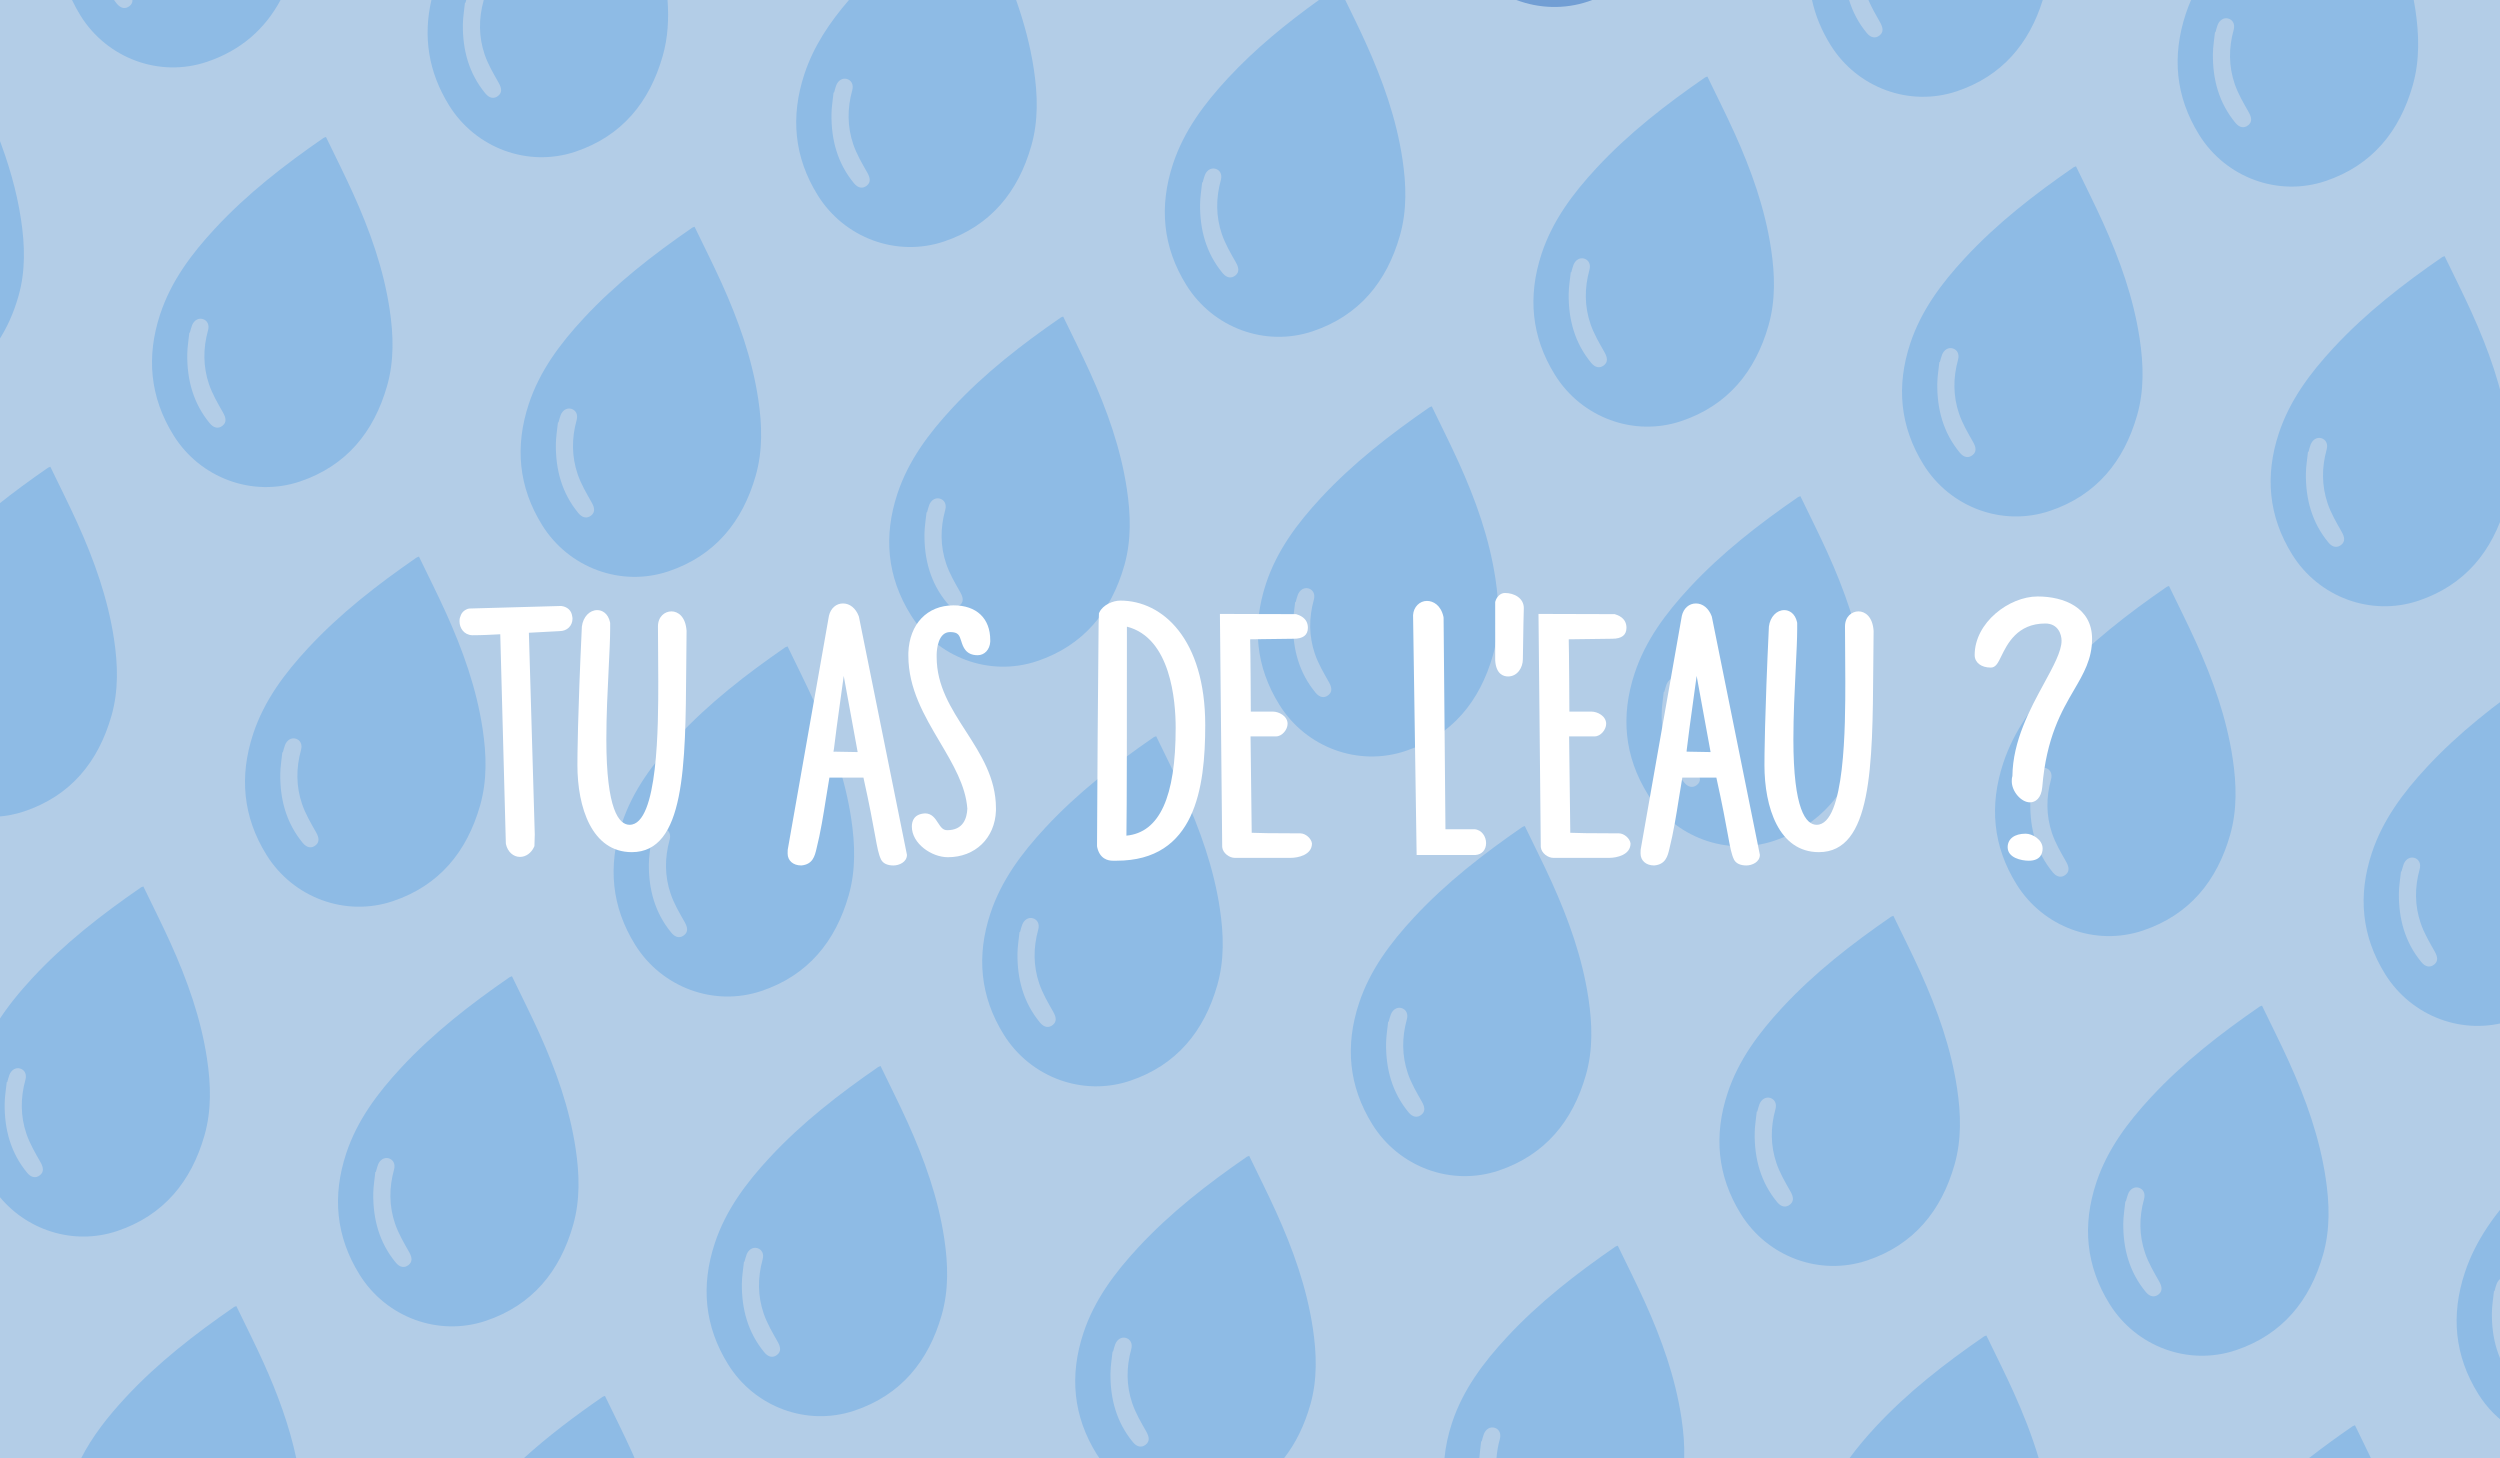 <?xml version="1.0" encoding="utf-8"?>
<!-- Generator: Adobe Illustrator 17.0.0, SVG Export Plug-In . SVG Version: 6.00 Build 0)  -->
<!DOCTYPE svg PUBLIC "-//W3C//DTD SVG 1.1//EN" "http://www.w3.org/Graphics/SVG/1.1/DTD/svg11.dtd">
<svg version="1.1" id="Calque_1" xmlns="http://www.w3.org/2000/svg" xmlns:xlink="http://www.w3.org/1999/xlink" x="0px" y="0px"
	 width="3401.57px" height="1984.25px" viewBox="0 0 3401.57 1984.25" enable-background="new 0 0 3401.57 1984.25"
	 xml:space="preserve">
<g>
	<rect x="-5.669" y="0" fill="#B3CDE7" width="3480.818" height="1984.414"/>
	<g>
		<path fill="#719ED4" d="M2161.088,1.954c1.806-0.607,3.517-1.306,5.281-1.954h-103.074
			C2093.952,11.569,2128.324,12.974,2161.088,1.954z"/>
	</g>
	<g>
		<path fill="#8EBBE5" d="M2662.622,124.148c61.169-20.574,98.236-64.455,116.81-124.148h-237.218
			c4.455,10.449,10.231,20.469,15.864,30.37c4.234,7.442,4.899,13.35-0.619,17.799c-5.521,4.452-11.891,3.495-17.418-3.195
			C2528.59,31.116,2520.788,16.03,2515.905,0h-50.441c4.519,20.875,12.849,41.324,25.267,61.29
			C2526.856,119.372,2597.908,145.915,2662.622,124.148z"/>
	</g>
	<g>
		<path fill="#8EBBE5" d="M2992.265,183.484c36.125,58.082,107.177,84.625,171.891,62.859
			c63.21-21.26,100.744-67.354,118.664-130.124c9.768-34.216,8.714-69.293,3.454-104.223c-0.606-4.027-1.381-8.002-2.094-11.995
			h-302.965c-2.604,6.084-5.034,12.276-7.144,18.67C2955.058,76.301,2959.94,131.512,2992.265,183.484z M3013.774,43.768
			c0.223,0.016,0.445,0.033,0.668,0.049c0.981-3.337,1.732-6.763,2.989-9.992c2.638-6.779,8.627-10.234,14.395-8.61
			c6.302,1.775,9.47,7.796,7.343,15.459c-6.841,24.646-6.776,49.395,1.385,73.408c4.57,13.447,11.98,26.042,19.057,38.482
			c4.234,7.442,4.899,13.35-0.619,17.8c-5.521,4.452-11.891,3.495-17.418-3.195c-22.528-27.267-31.063-59.248-30.649-93.946
			C3011.042,63.395,3012.78,53.585,3013.774,43.768z"/>
	</g>
	<g>
		<path fill="#8EBBE5" d="M281.487,84.167C328.042,68.508,360.628,39.342,381.749,0h-201.5c0.12,3.131-1.043,5.864-3.926,8.188
			c-5.521,4.452-11.891,3.495-17.418-3.195c-1.346-1.63-2.483-3.33-3.731-4.993H98.003c3.381,7.159,7.214,14.266,11.594,21.309
			C145.721,79.391,216.774,105.934,281.487,84.167z"/>
	</g>
	<g>
		<path fill="#8EBBE5" d="M611.131,143.503c36.125,58.082,107.177,84.624,171.891,62.858
			c63.21-21.26,100.744-67.354,118.664-130.124c7.16-25.082,8.472-50.627,6.608-76.237H658.172
			c-0.056,0.234-0.072,0.455-0.137,0.692c-6.841,24.646-6.776,49.395,1.385,73.408c4.57,13.447,11.98,26.042,19.057,38.482
			c4.234,7.443,4.899,13.35-0.619,17.8c-5.521,4.452-11.891,3.495-17.418-3.195c-22.528-27.267-31.063-59.248-30.649-93.946
			c0.118-9.828,1.855-19.637,2.849-29.455c0.223,0.016,0.446,0.033,0.668,0.049c0.373-1.271,0.712-2.555,1.059-3.835h-47.386
			C575.56,49.953,582.811,97.971,611.131,143.503z"/>
	</g>
	<g>
		<path fill="#8EBBE5" d="M1112.665,265.697c36.125,58.082,107.177,84.625,171.891,62.859
			c63.21-21.261,100.744-67.355,118.664-130.124c9.768-34.216,8.714-69.293,3.454-104.223
			c-4.877-32.386-13.368-63.659-24.118-94.209h-227.454c-25.885,29.988-47.964,62.489-60.631,100.883
			C1075.458,158.514,1080.34,213.725,1112.665,265.697z M1134.174,125.981c0.223,0.016,0.446,0.033,0.668,0.049
			c0.981-3.337,1.732-6.763,2.989-9.992c2.638-6.779,8.627-10.234,14.394-8.61c6.303,1.775,9.47,7.796,7.343,15.459
			c-6.841,24.646-6.776,49.395,1.385,73.408c4.57,13.447,11.98,26.042,19.057,38.482c4.234,7.442,4.899,13.35-0.619,17.8
			c-5.521,4.452-11.891,3.494-17.418-3.195c-22.528-27.267-31.063-59.248-30.649-93.946
			C1131.442,145.607,1133.18,135.799,1134.174,125.981z"/>
	</g>
	<g>
		<path fill="#8EBBE5" d="M1670.592,106.549c-31.833,34.338-59.69,71.376-74.587,116.529
			c-19.014,57.631-14.131,112.842,18.194,164.814c36.125,58.082,107.177,84.625,171.891,62.858
			c63.21-21.26,100.744-67.354,118.664-130.124c9.768-34.215,8.714-69.293,3.454-104.223
			c-8.317-55.227-26.942-107.276-49.839-157.877c-8.905-19.68-18.46-39.079-27.976-58.527h-35.828
			C1750.202,31.884,1707.925,66.278,1670.592,106.549z M1680.926,374.771c-5.521,4.452-11.891,3.495-17.418-3.195
			c-22.528-27.267-31.063-59.248-30.649-93.946c0.118-9.828,1.855-19.637,2.849-29.455c0.223,0.016,0.445,0.033,0.668,0.049
			c0.981-3.337,1.732-6.763,2.989-9.992c2.638-6.779,8.627-10.234,14.394-8.61c6.303,1.775,9.47,7.796,7.343,15.459
			c-6.841,24.646-6.776,49.395,1.385,73.408c4.57,13.447,11.98,26.042,19.057,38.482
			C1685.779,364.414,1686.444,370.321,1680.926,374.771z"/>
	</g>
	<g>
		<path fill="#8EBBE5" d="M2359.904,180.721c-11.663-25.773-24.466-51.03-36.792-76.601c-1.966,0.795-2.751,0.961-3.36,1.381
			c-52.966,36.579-103.702,75.862-147.625,123.242c-31.833,34.338-59.69,71.376-74.587,116.528
			c-19.014,57.631-14.132,112.842,18.194,164.814c36.125,58.082,107.177,84.625,171.891,62.859
			c63.21-21.26,100.744-67.354,118.664-130.124c9.768-34.216,8.714-69.293,3.454-104.223
			C2401.426,283.371,2382.801,231.322,2359.904,180.721z M2182.46,496.965c-5.521,4.452-11.891,3.495-17.418-3.195
			c-22.528-27.267-31.063-59.248-30.649-93.946c0.117-9.829,1.855-19.637,2.849-29.455c0.223,0.016,0.445,0.033,0.668,0.049
			c0.981-3.337,1.732-6.763,2.989-9.992c2.638-6.779,8.627-10.234,14.395-8.61c6.302,1.775,9.47,7.796,7.343,15.459
			c-6.841,24.646-6.776,49.395,1.385,73.408c4.57,13.447,11.98,26.042,19.057,38.482
			C2187.313,486.608,2187.978,492.515,2182.46,496.965z"/>
	</g>
	<g>
		<path fill="#8EBBE5" d="M2861.438,302.915c-11.663-25.773-24.466-51.031-36.792-76.601c-1.966,0.796-2.751,0.961-3.36,1.381
			c-52.966,36.579-103.702,75.863-147.625,123.242c-31.833,34.337-59.69,71.376-74.587,116.528
			c-19.014,57.631-14.132,112.842,18.193,164.814c36.125,58.082,107.178,84.625,171.891,62.858
			c63.21-21.26,100.745-67.354,118.665-130.124c9.768-34.216,8.714-69.294,3.454-104.223
			C2902.96,405.565,2884.335,353.516,2861.438,302.915z M2683.994,619.159c-5.521,4.452-11.891,3.495-17.418-3.195
			c-22.528-27.267-31.063-59.248-30.649-93.946c0.117-9.829,1.855-19.637,2.849-29.456c0.223,0.016,0.445,0.033,0.668,0.049
			c0.981-3.337,1.732-6.763,2.989-9.992c2.638-6.779,8.627-10.234,14.394-8.61c6.302,1.775,9.47,7.796,7.344,15.459
			c-6.841,24.646-6.776,49.395,1.385,73.408c4.57,13.447,11.979,26.042,19.057,38.482
			C2688.847,608.802,2689.512,614.71,2683.994,619.159z"/>
	</g>
	<g>
		<path fill="#8EBBE5" d="M3362.971,425.109c-11.662-25.773-24.466-51.03-36.792-76.601c-1.966,0.796-2.751,0.961-3.36,1.381
			c-52.966,36.579-103.702,75.862-147.626,123.242c-31.833,34.338-59.689,71.376-74.586,116.529
			c-19.014,57.631-14.132,112.842,18.193,164.814c36.125,58.082,107.178,84.624,171.891,62.858
			c63.21-21.26,100.745-67.354,118.664-130.124c9.768-34.216,8.715-69.293,3.454-104.223
			C3404.494,527.759,3385.869,475.71,3362.971,425.109z M3185.528,741.354c-5.521,4.452-11.891,3.495-17.418-3.195
			c-22.528-27.267-31.063-59.248-30.649-93.946c0.118-9.828,1.855-19.637,2.849-29.455c0.223,0.016,0.445,0.033,0.668,0.049
			c0.981-3.337,1.732-6.763,2.989-9.992c2.638-6.779,8.627-10.234,14.394-8.61c6.302,1.775,9.47,7.796,7.344,15.458
			c-6.842,24.646-6.776,49.395,1.385,73.408c4.57,13.447,11.979,26.042,19.057,38.482
			C3190.381,730.997,3191.046,736.904,3185.528,741.354z"/>
	</g>
	<g>
		<path fill="#8EBBE5" d="M28.608,298.616C22.597,258.701,11.152,220.46-3.35,183.211v282.385
			c12.426-18.329,21.83-39.383,28.503-62.757C34.921,368.624,33.868,333.546,28.608,298.616z"/>
	</g>
	<g>
		<path fill="#8EBBE5" d="M480.303,262.934c-11.663-25.773-24.466-51.031-36.792-76.601c-1.966,0.796-2.751,0.961-3.36,1.381
			c-52.966,36.579-103.702,75.863-147.625,123.242c-31.833,34.337-59.69,71.376-74.587,116.528
			c-19.014,57.631-14.131,112.842,18.194,164.814c36.125,58.082,107.177,84.625,171.891,62.859
			c63.21-21.261,100.744-67.355,118.664-130.124c9.768-34.216,8.714-69.294,3.454-104.223
			C521.825,365.584,503.2,313.535,480.303,262.934z M302.86,579.179c-5.521,4.452-11.891,3.494-17.418-3.195
			c-22.528-27.267-31.063-59.248-30.649-93.946c0.118-9.829,1.855-19.637,2.849-29.455c0.223,0.016,0.445,0.032,0.668,0.048
			c0.981-3.337,1.732-6.762,2.989-9.992c2.638-6.779,8.627-10.234,14.394-8.61c6.303,1.775,9.47,7.796,7.343,15.459
			c-6.841,24.646-6.776,49.395,1.385,73.408c4.57,13.447,11.98,26.042,19.057,38.483
			C307.713,568.821,308.378,574.729,302.86,579.179z"/>
	</g>
	<g>
		<path fill="#8EBBE5" d="M981.837,385.128c-11.663-25.773-24.466-51.031-36.792-76.601c-1.966,0.796-2.751,0.961-3.36,1.381
			c-52.966,36.579-103.702,75.863-147.625,123.242c-31.833,34.338-59.69,71.376-74.587,116.529
			c-19.014,57.631-14.131,112.842,18.193,164.814c36.125,58.082,107.178,84.625,171.891,62.858
			c63.21-21.26,100.744-67.354,118.664-130.124c9.768-34.215,8.714-69.293,3.454-104.223
			C1023.36,487.778,1004.734,435.729,981.837,385.128z M804.394,701.373c-5.521,4.452-11.891,3.495-17.418-3.195
			c-22.528-27.267-31.063-59.248-30.649-93.946c0.118-9.828,1.855-19.637,2.849-29.455c0.223,0.016,0.445,0.033,0.668,0.049
			c0.981-3.337,1.732-6.763,2.989-9.992c2.638-6.779,8.627-10.234,14.394-8.61c6.303,1.775,9.47,7.796,7.344,15.459
			c-6.841,24.646-6.776,49.395,1.385,73.408c4.57,13.447,11.979,26.042,19.057,38.482
			C809.247,691.016,809.912,696.923,804.394,701.373z"/>
	</g>
	<g>
		<path fill="#8EBBE5" d="M1483.372,507.322c-11.663-25.773-24.466-51.03-36.792-76.601c-1.966,0.795-2.751,0.961-3.36,1.381
			c-52.966,36.579-103.702,75.862-147.625,123.242c-31.833,34.338-59.69,71.376-74.587,116.528
			c-19.014,57.631-14.131,112.842,18.193,164.814c36.125,58.082,107.178,84.625,171.891,62.859
			c63.21-21.261,100.745-67.355,118.665-130.124c9.768-34.216,8.714-69.293,3.454-104.223
			C1524.894,609.973,1506.269,557.923,1483.372,507.322z M1305.928,823.567c-5.521,4.452-11.891,3.495-17.418-3.195
			c-22.528-27.267-31.063-59.248-30.649-93.946c0.118-9.829,1.855-19.637,2.849-29.455c0.223,0.016,0.445,0.033,0.668,0.049
			c0.981-3.337,1.732-6.763,2.989-9.992c2.638-6.779,8.627-10.234,14.394-8.61c6.303,1.775,9.47,7.796,7.344,15.458
			c-6.841,24.646-6.776,49.395,1.385,73.408c4.57,13.447,11.979,26.042,19.057,38.482
			C1310.781,813.21,1311.446,819.117,1305.928,823.567z"/>
	</g>
	<g>
		<path fill="#8EBBE5" d="M1984.905,629.517c-11.662-25.773-24.466-51.031-36.792-76.601c-1.966,0.796-2.751,0.961-3.36,1.381
			c-52.966,36.579-103.702,75.863-147.626,123.242c-31.833,34.338-59.689,71.376-74.586,116.529
			c-19.014,57.631-14.131,112.842,18.193,164.814c36.125,58.082,107.178,84.625,171.891,62.858
			c63.21-21.26,100.745-67.354,118.664-130.124c9.768-34.216,8.715-69.294,3.454-104.223
			C2026.428,732.167,2007.803,680.118,1984.905,629.517z M1807.462,945.761c-5.521,4.452-11.891,3.495-17.418-3.195
			c-22.528-27.267-31.063-59.248-30.649-93.946c0.118-9.828,1.855-19.637,2.849-29.455c0.223,0.016,0.445,0.033,0.668,0.049
			c0.981-3.337,1.732-6.763,2.989-9.992c2.638-6.779,8.627-10.234,14.394-8.61c6.303,1.775,9.47,7.795,7.344,15.458
			c-6.841,24.646-6.776,49.395,1.385,73.408c4.57,13.447,11.979,26.042,19.057,38.483
			C1812.315,935.404,1812.98,941.311,1807.462,945.761z"/>
	</g>
	<g>
		<path fill="#8EBBE5" d="M2486.439,751.711c-11.662-25.773-24.466-51.03-36.792-76.601c-1.966,0.796-2.751,0.961-3.36,1.381
			c-52.966,36.579-103.702,75.862-147.626,123.242c-31.833,34.338-59.689,71.376-74.586,116.529
			c-19.014,57.631-14.132,112.842,18.193,164.814c36.125,58.082,107.178,84.625,171.891,62.859
			c63.21-21.26,100.745-67.354,118.664-130.124c9.768-34.216,8.715-69.293,3.454-104.223
			C2527.962,854.361,2509.337,802.312,2486.439,751.711z M2308.996,1067.955c-5.521,4.452-11.891,3.495-17.419-3.195
			c-22.527-27.266-31.063-59.248-30.648-93.946c0.117-9.828,1.855-19.637,2.849-29.455c0.222,0.016,0.445,0.033,0.668,0.049
			c0.981-3.337,1.732-6.763,2.989-9.992c2.638-6.779,8.627-10.234,14.394-8.61c6.302,1.775,9.47,7.796,7.344,15.459
			c-6.841,24.646-6.776,49.395,1.385,73.408c4.57,13.447,11.979,26.042,19.057,38.482
			C2313.849,1057.598,2314.514,1063.505,2308.996,1067.955z"/>
	</g>
	<g>
		<path fill="#8EBBE5" d="M2987.974,873.905c-11.662-25.773-24.466-51.031-36.792-76.601c-1.966,0.796-2.751,0.961-3.36,1.381
			c-52.966,36.579-103.702,75.863-147.626,123.242c-31.833,34.337-59.689,71.376-74.586,116.528
			c-19.014,57.631-14.132,112.842,18.193,164.814c36.125,58.082,107.178,84.625,171.891,62.859
			c63.21-21.261,100.745-67.355,118.664-130.124c9.768-34.216,8.715-69.294,3.454-104.223
			C3029.496,976.555,3010.871,924.506,2987.974,873.905z M2810.531,1190.15c-5.521,4.452-11.891,3.494-17.419-3.195
			c-22.527-27.267-31.063-59.248-30.648-93.946c0.118-9.829,1.855-19.637,2.849-29.455c0.222,0.016,0.445,0.032,0.668,0.048
			c0.981-3.337,1.732-6.762,2.989-9.992c2.638-6.779,8.627-10.234,14.394-8.61c6.302,1.775,9.47,7.796,7.344,15.458
			c-6.842,24.646-6.776,49.395,1.385,73.408c4.57,13.447,11.979,26.042,19.057,38.482
			C2815.383,1179.792,2816.049,1185.7,2810.531,1190.15z"/>
	</g>
	<g>
		<path fill="#8EBBE5" d="M3452.716,919.498c-1.966,0.796-2.751,0.961-3.36,1.381c-52.966,36.579-103.702,75.863-147.626,123.242
			c-31.833,34.338-59.69,71.375-74.587,116.529c-19.014,57.631-14.131,112.842,18.194,164.814
			c36.125,58.082,107.178,84.625,171.891,62.858c23.54-7.918,43.51-19.29,60.241-33.675V970.639
			C3469.288,953.583,3460.953,936.587,3452.716,919.498z M3312.064,1312.344c-5.521,4.452-11.891,3.495-17.419-3.195
			c-22.527-27.267-31.063-59.248-30.648-93.946c0.118-9.828,1.855-19.637,2.849-29.455c0.222,0.016,0.445,0.033,0.668,0.049
			c0.981-3.337,1.732-6.763,2.989-9.992c2.638-6.779,8.627-10.234,14.394-8.61c6.302,1.775,9.47,7.796,7.343,15.459
			c-6.841,24.646-6.775,49.395,1.386,73.408c4.57,13.447,11.979,26.042,19.057,38.482
			C3316.917,1301.987,3317.583,1307.894,3312.064,1312.344z"/>
	</g>
	<g>
		<path fill="#8EBBE5" d="M151.69,973.829c9.768-34.216,8.714-69.293,3.454-104.223c-8.316-55.226-26.941-107.275-49.838-157.877
			c-11.663-25.773-24.466-51.03-36.792-76.601c-1.966,0.796-2.751,0.961-3.36,1.381c-23.419,16.173-46.352,32.934-68.503,50.631
			v424.026c12.168-0.822,24.38-3.179,36.375-7.214C96.236,1082.693,133.77,1036.599,151.69,973.829z"/>
	</g>
	<g>
		<path fill="#8EBBE5" d="M606.839,833.924c-11.662-25.773-24.466-51.031-36.792-76.601c-1.966,0.796-2.751,0.961-3.36,1.382
			c-52.966,36.579-103.702,75.862-147.626,123.242c-31.833,34.337-59.689,71.376-74.586,116.528
			c-19.014,57.631-14.131,112.842,18.193,164.814c36.125,58.082,107.178,84.625,171.891,62.859
			c63.21-21.261,100.745-67.355,118.664-130.124c9.768-34.216,8.715-69.293,3.454-104.223
			C648.362,936.574,629.737,884.525,606.839,833.924z M429.396,1150.169c-5.521,4.452-11.891,3.494-17.419-3.195
			c-22.527-27.266-31.063-59.248-30.648-93.946c0.118-9.828,1.855-19.637,2.849-29.455c0.223,0.016,0.445,0.033,0.668,0.049
			c0.981-3.337,1.732-6.763,2.989-9.992c2.638-6.779,8.627-10.234,14.394-8.61c6.303,1.775,9.47,7.796,7.344,15.459
			c-6.841,24.646-6.776,49.395,1.385,73.408c4.57,13.447,11.98,26.042,19.057,38.482
			C434.249,1139.811,434.914,1145.719,429.396,1150.169z"/>
	</g>
	<g>
		<path fill="#8EBBE5" d="M1108.373,956.118c-11.662-25.773-24.466-51.031-36.792-76.601c-1.966,0.796-2.751,0.961-3.36,1.381
			c-52.966,36.579-103.702,75.863-147.626,123.242c-31.833,34.338-59.689,71.376-74.586,116.529
			c-19.014,57.63-14.131,112.842,18.193,164.814c36.125,58.082,107.178,84.625,171.891,62.858
			c63.21-21.26,100.745-67.354,118.664-130.124c9.768-34.216,8.715-69.294,3.454-104.223
			C1149.896,1058.768,1131.271,1006.719,1108.373,956.118z M930.93,1272.363c-5.521,4.452-11.891,3.495-17.419-3.195
			c-22.527-27.267-31.063-59.248-30.648-93.946c0.118-9.828,1.855-19.637,2.849-29.455c0.222,0.016,0.445,0.033,0.668,0.049
			c0.981-3.337,1.732-6.763,2.989-9.992c2.638-6.779,8.627-10.234,14.394-8.61c6.303,1.775,9.47,7.796,7.344,15.459
			c-6.841,24.646-6.776,49.395,1.385,73.408c4.57,13.447,11.979,26.042,19.057,38.482
			C935.783,1262.006,936.448,1267.913,930.93,1272.363z"/>
	</g>
	<g>
		<path fill="#8EBBE5" d="M1609.907,1078.312c-11.662-25.773-24.466-51.03-36.792-76.601c-1.966,0.795-2.751,0.961-3.36,1.381
			c-52.966,36.579-103.702,75.862-147.626,123.242c-31.833,34.338-59.69,71.375-74.587,116.529
			c-19.014,57.631-14.131,112.842,18.194,164.814c36.125,58.082,107.178,84.625,171.891,62.859
			c63.21-21.26,100.744-67.354,118.664-130.124c9.768-34.216,8.715-69.293,3.454-104.223
			C1651.43,1180.963,1632.805,1128.913,1609.907,1078.312z M1432.464,1394.557c-5.521,4.452-11.891,3.495-17.419-3.195
			c-22.527-27.267-31.063-59.248-30.648-93.946c0.118-9.828,1.855-19.637,2.849-29.455c0.222,0.016,0.445,0.033,0.668,0.049
			c0.981-3.337,1.732-6.763,2.989-9.992c2.638-6.779,8.626-10.234,14.394-8.61c6.303,1.775,9.47,7.796,7.344,15.459
			c-6.841,24.646-6.776,49.395,1.385,73.408c4.57,13.448,11.979,26.042,19.057,38.483
			C1437.317,1384.2,1437.983,1390.107,1432.464,1394.557z"/>
	</g>
	<g>
		<path fill="#8EBBE5" d="M2111.442,1200.507c-11.663-25.773-24.466-51.031-36.792-76.601c-1.966,0.796-2.751,0.961-3.36,1.381
			c-52.966,36.579-103.702,75.863-147.625,123.242c-31.833,34.337-59.69,71.376-74.587,116.528
			c-19.014,57.631-14.131,112.842,18.194,164.814c36.125,58.082,107.178,84.625,171.891,62.858
			c63.21-21.26,100.744-67.354,118.664-130.124c9.768-34.216,8.715-69.294,3.454-104.223
			C2152.964,1303.157,2134.339,1251.108,2111.442,1200.507z M1933.998,1516.752c-5.521,4.452-11.891,3.494-17.419-3.195
			c-22.527-27.267-31.063-59.248-30.648-93.946c0.118-9.828,1.855-19.637,2.849-29.456c0.222,0.016,0.445,0.033,0.668,0.049
			c0.981-3.337,1.732-6.762,2.989-9.992c2.638-6.779,8.627-10.234,14.394-8.61c6.303,1.775,9.47,7.796,7.343,15.458
			c-6.841,24.646-6.775,49.395,1.386,73.408c4.57,13.447,11.979,26.042,19.057,38.482
			C1938.851,1506.394,1939.517,1512.301,1933.998,1516.752z"/>
	</g>
	<g>
		<path fill="#8EBBE5" d="M2612.976,1322.701c-11.663-25.773-24.466-51.03-36.792-76.601c-1.966,0.796-2.751,0.961-3.36,1.381
			c-52.966,36.579-103.702,75.863-147.625,123.242c-31.833,34.338-59.69,71.376-74.587,116.529
			c-19.014,57.63-14.131,112.842,18.194,164.814c36.125,58.082,107.178,84.624,171.891,62.858
			c63.21-21.26,100.744-67.354,118.664-130.124c9.768-34.215,8.715-69.293,3.454-104.223
			C2654.499,1425.351,2635.873,1373.302,2612.976,1322.701z M2435.533,1638.946c-5.521,4.452-11.892,3.495-17.419-3.195
			c-22.527-27.267-31.063-59.248-30.648-93.946c0.117-9.828,1.855-19.637,2.849-29.455c0.222,0.016,0.445,0.033,0.668,0.049
			c0.981-3.337,1.732-6.763,2.989-9.992c2.639-6.779,8.627-10.234,14.395-8.61c6.302,1.775,9.47,7.796,7.343,15.458
			c-6.841,24.646-6.775,49.395,1.386,73.408c4.57,13.448,11.979,26.042,19.057,38.483
			C2440.385,1628.589,2441.051,1634.495,2435.533,1638.946z"/>
	</g>
	<g>
		<path fill="#8EBBE5" d="M3114.51,1444.895c-11.663-25.773-24.466-51.031-36.792-76.601c-1.966,0.796-2.751,0.961-3.36,1.382
			c-52.966,36.579-103.702,75.862-147.625,123.242c-31.833,34.337-59.69,71.375-74.587,116.528
			c-19.014,57.631-14.132,112.842,18.194,164.814c36.125,58.082,107.178,84.625,171.891,62.859
			c63.21-21.261,100.744-67.355,118.664-130.124c9.768-34.216,8.715-69.293,3.454-104.223
			C3156.032,1547.546,3137.407,1495.496,3114.51,1444.895z M2937.066,1761.14c-5.521,4.452-11.891,3.494-17.418-3.195
			c-22.528-27.266-31.063-59.248-30.648-93.946c0.117-9.829,1.854-19.637,2.849-29.455c0.223,0.016,0.446,0.033,0.669,0.049
			c0.98-3.337,1.732-6.763,2.989-9.992c2.639-6.779,8.627-10.234,14.395-8.61c6.302,1.775,9.47,7.796,7.343,15.459
			c-6.841,24.646-6.775,49.395,1.386,73.408c4.57,13.448,11.979,26.042,19.057,38.483
			C2941.92,1750.782,2942.585,1756.69,2937.066,1761.14z"/>
	</g>
	<g>
		<path fill="#8EBBE5" d="M3428.267,1615.111c-31.833,34.338-59.69,71.376-74.587,116.529
			c-19.014,57.631-14.132,112.842,18.194,164.814c23.892,38.414,63.085,62.911,105.595,68.882v-397.841
			C3460.356,1582.52,3443.866,1598.286,3428.267,1615.111z M3438.6,1883.334c-5.521,4.452-11.89,3.495-17.418-3.195
			c-22.528-27.267-31.063-59.248-30.648-93.946c0.117-9.828,1.854-19.637,2.849-29.455c0.223,0.016,0.446,0.033,0.669,0.049
			c0.98-3.337,1.732-6.763,2.989-9.992c2.638-6.779,8.626-10.234,14.395-8.61c6.302,1.775,9.471,7.796,7.344,15.459
			c-6.842,24.646-6.775,49.395,1.386,73.408c4.569,13.447,11.979,26.042,19.056,38.482
			C3443.454,1872.977,3444.119,1878.884,3438.6,1883.334z"/>
	</g>
	<g>
		<path fill="#8EBBE5" d="M159.562,1674.943c63.21-21.26,100.744-67.354,118.664-130.124c9.768-34.215,8.715-69.293,3.454-104.223
			c-8.316-55.226-26.941-107.275-49.839-157.876c-11.662-25.773-24.466-51.031-36.792-76.601c-1.966,0.796-2.751,0.961-3.36,1.381
			c-52.966,36.579-103.702,75.863-147.626,123.242c-17.549,18.929-33.787,38.745-47.414,60.222v233.86
			C34.728,1673.889,99.815,1695.039,159.562,1674.943z M9.181,1472.368c0.222,0.016,0.445,0.033,0.668,0.049
			c0.981-3.337,1.732-6.763,2.989-9.992c2.638-6.779,8.627-10.234,14.394-8.61c6.303,1.775,9.47,7.796,7.344,15.459
			c-6.841,24.646-6.776,49.395,1.385,73.408c4.57,13.447,11.98,26.042,19.057,38.482c4.234,7.443,4.899,13.35-0.619,17.8
			c-5.521,4.452-11.892,3.495-17.419-3.195c-22.527-27.267-31.063-59.248-30.648-93.946
			C6.449,1491.995,8.186,1482.186,9.181,1472.368z"/>
	</g>
	<g>
		<path fill="#8EBBE5" d="M733.376,1404.914c-11.663-25.773-24.466-51.03-36.792-76.601c-1.966,0.795-2.751,0.961-3.36,1.381
			c-52.966,36.579-103.702,75.862-147.625,123.242c-31.833,34.338-59.69,71.376-74.587,116.528
			c-19.014,57.631-14.131,112.842,18.194,164.814c36.125,58.082,107.178,84.625,171.891,62.859
			c63.21-21.261,100.744-67.354,118.664-130.124c9.768-34.216,8.715-69.293,3.454-104.223
			C774.898,1507.565,756.273,1455.515,733.376,1404.914z M555.932,1721.159c-5.521,4.452-11.892,3.495-17.419-3.195
			c-22.527-27.267-31.063-59.248-30.648-93.946c0.118-9.829,1.855-19.637,2.849-29.455c0.222,0.016,0.445,0.033,0.668,0.049
			c0.981-3.337,1.732-6.763,2.989-9.992c2.638-6.779,8.627-10.234,14.394-8.61c6.303,1.775,9.47,7.796,7.343,15.458
			c-6.841,24.646-6.775,49.395,1.386,73.408c4.57,13.448,11.979,26.042,19.057,38.483
			C560.785,1710.802,561.451,1716.709,555.932,1721.159z"/>
	</g>
	<g>
		<path fill="#8EBBE5" d="M1234.91,1527.109c-11.663-25.773-24.466-51.031-36.792-76.601c-1.966,0.796-2.751,0.961-3.36,1.381
			c-52.966,36.579-103.702,75.863-147.625,123.242c-31.833,34.337-59.69,71.375-74.587,116.528
			c-19.014,57.631-14.131,112.842,18.194,164.814c36.125,58.082,107.178,84.625,171.891,62.858
			c63.21-21.26,100.744-67.354,118.664-130.124c9.768-34.216,8.715-69.294,3.454-104.223
			C1276.432,1629.758,1257.807,1577.709,1234.91,1527.109z M1057.467,1843.353c-5.521,4.452-11.892,3.495-17.419-3.195
			c-22.527-27.266-31.063-59.248-30.648-93.945c0.117-9.829,1.855-19.637,2.849-29.456c0.223,0.016,0.446,0.033,0.669,0.049
			c0.981-3.337,1.732-6.763,2.989-9.992c2.639-6.779,8.627-10.234,14.394-8.61c6.303,1.775,9.47,7.795,7.343,15.459
			c-6.841,24.646-6.775,49.395,1.386,73.408c4.57,13.447,11.979,26.042,19.057,38.483
			C1062.319,1832.996,1062.985,1838.903,1057.467,1843.353z"/>
	</g>
	<g>
		<path fill="#8EBBE5" d="M1786.283,1807.179c-8.316-55.226-26.941-107.276-49.839-157.876
			c-11.663-25.773-24.466-51.03-36.792-76.601c-1.966,0.796-2.751,0.961-3.36,1.381c-52.966,36.579-103.702,75.862-147.625,123.242
			c-31.833,34.338-59.69,71.376-74.587,116.529c-19.014,57.631-14.131,112.842,18.194,164.814c1.234,1.983,2.606,3.837,3.919,5.747
			h250.61c16.221-20.581,28.069-45.142,36.026-73.012C1792.597,1877.186,1791.543,1842.109,1786.283,1807.179z M1559,1965.547
			c-5.521,4.452-11.891,3.495-17.418-3.195c-22.528-27.267-31.063-59.248-30.648-93.946c0.117-9.828,1.854-19.637,2.849-29.455
			c0.223,0.016,0.446,0.033,0.669,0.049c0.98-3.337,1.732-6.763,2.989-9.992c2.639-6.779,8.627-10.234,14.394-8.61
			c6.303,1.775,9.47,7.796,7.343,15.458c-6.841,24.646-6.775,49.395,1.386,73.408c4.57,13.447,11.979,26.042,19.056,38.482
			C1563.854,1955.19,1564.519,1961.097,1559,1965.547z"/>
	</g>
	<g>
		<path fill="#8EBBE5" d="M2287.817,1929.373c-8.316-55.226-26.941-107.276-49.839-157.877
			c-11.663-25.773-24.466-51.031-36.792-76.601c-1.966,0.796-2.751,0.961-3.36,1.381c-52.966,36.579-103.702,75.863-147.625,123.242
			c-31.833,34.337-59.69,71.376-74.587,116.528c-5.386,16.325-8.782,32.449-10.252,48.367h47.404
			c0.548-7.76,1.765-15.512,2.551-23.269c0.223,0.016,0.446,0.033,0.669,0.048c0.98-3.337,1.732-6.762,2.989-9.992
			c2.639-6.779,8.627-10.234,14.394-8.61c6.303,1.775,9.47,7.796,7.343,15.458c-2.439,8.788-3.957,17.588-4.587,26.364h255.48
			C2292.124,1966.124,2290.581,1947.73,2287.817,1929.373z"/>
	</g>
	<g>
		<path fill="#8EBBE5" d="M2702.72,1817.09c-1.966,0.796-2.751,0.961-3.36,1.381c-52.966,36.579-103.702,75.863-147.625,123.242
			c-12.681,13.679-24.676,27.823-35.527,42.701h257.835c-9.265-30.96-21.126-61.102-34.53-90.723
			C2727.849,1867.918,2715.047,1842.66,2702.72,1817.09z"/>
	</g>
	<g>
		<path fill="#8EBBE5" d="M3200.894,1940.666c-20.38,14.075-40.416,28.566-59.874,43.749h85.144
			c-7.272-15.038-14.638-30.044-21.91-45.13C3202.289,1940.08,3201.503,1940.245,3200.894,1940.666z"/>
	</g>
	<g>
		<path fill="#8EBBE5" d="M321.586,1777.109c-1.966,0.796-2.751,0.961-3.36,1.381c-52.966,36.579-103.702,75.863-147.625,123.242
			c-23.504,25.353-44.8,52.205-60.352,82.682h292.917c-9.651-45.235-25.684-88.489-44.788-130.704
			C346.715,1827.937,333.912,1802.679,321.586,1777.109z"/>
	</g>
	<g>
		<path fill="#8EBBE5" d="M823.12,1899.303c-1.966,0.796-2.751,0.961-3.36,1.381c-37.495,25.895-73.816,53.212-107.45,83.73h151.344
			c-1.251-2.835-2.463-5.684-3.742-8.51C848.249,1950.131,835.446,1924.874,823.12,1899.303z"/>
	</g>
</g>
<g>
	<path fill="#FFFFFF" d="M764.118,824.589l-0.571-0.079l-124.838,3.472l-2.124,0.404c-7.233,2.633-9.287,7.207-10.516,11.38
		c-0.816,2.045-0.816,4.077-0.816,5.741c0,8.861,5.741,18.166,17.099,18.82c13.123,0,26.605-0.663,38.315-1.33l7.584,284.295
		l0.158,1.277c2.3,10.389,9.972,17.367,19.092,17.367c7.9,0,15.203-5.131,19.057-13.386l0.597-1.33l0.097-3.116
		c0.123-3.221,0.369-9.669,0.369-12.838l-8.005-274.32l41.826-2.23c10.156,0,17.529-7.189,17.529-17.095
		c0-1.26-0.263-2.304-0.483-3.441C777.548,830.825,772.176,825.743,764.118,824.589z"/>
	<path fill="#FFFFFF" d="M913.622,831.861c-9.138,0-18.39,7.057-18.39,20.549c0,11.578,0.105,23.463,0.211,35.655
		c0.105,12.798,0.219,25.938,0.219,39.421c0,58.28,0,194.762-38.991,194.762c-14.44,0-31.662-20.167-31.662-116.231
		c0-32.592,1.677-66.378,3.16-96.187c1.08-21.786,2.019-40.606,2.019-53.97v-7.768l-0.158-1.466
		c-2.712-12.162-10.753-16.494-17.371-16.494c-10.481,0-19.276,9.186-20.97,22.388c-5.767,121.968-6.057,178.378-6.057,188.446
		c0,57.284,19.452,118.496,74.058,118.496c72.206,0,73.049-116.758,74.014-251.949c0.123-15.923,0.237-32.157,0.456-49.05
		C932.933,838.826,922.33,831.861,913.622,831.861z"/>
	<path fill="#FFFFFF" d="M1168.433,838.357c-4.126-10.823-12.131-17.284-21.409-17.284c-9.243,0-16.73,6.447-19.144,16.792
		l-56.099,318.437l-0.105,5.047c0,9.542,7.365,16.213,18.451,16.213c0.018,0,0.035,0,0.053,0
		c15.642-1.246,18.433-12.956,20.672-22.344c5.75-22.98,9.401-46.114,12.947-68.484c1.527-9.678,3.046-19.259,4.705-28.668h46.338
		c8.295,37.42,12.658,61.348,15.581,77.42c3.344,18.381,4.872,26.768,8.392,34.062c2.598,5.183,8.567,8.036,16.818,8.036
		c7.637,0,18.39-4.499,18.39-14.505l-65.281-323.655L1168.433,838.357z M1166.958,1023.292l-32.741-0.584
		c1.922-17.121,5.855-45.526,9.673-73.123c1.545-11.108,2.923-21.106,4.117-29.932L1166.958,1023.292z"/>
	<path fill="#FFFFFF" d="M1274.442,893.832v-3.687c0.202-7.07,2.133-30.134,18.284-30.134c11.288,0,12.684,4.415,15.212,12.438
		c2.396,7.588,6.022,19.061,22.331,19.061c9.243,0,16.432-7.558,17.09-18.389v-2.159c0-29.616-18.644-47.299-49.884-47.299
		c-35.901,0-60.058,25.241-61.541,64.556v3.884c0,44.986,21.778,81.84,42.836,117.482c18.065,30.577,35.129,59.456,37.428,90.64
		c-0.571,13.391-5.776,29.357-27.352,29.357c-5.802,0-8.594-3.849-12.658-10.134c-3.66-5.666-8.225-12.724-17.468-12.724
		c-0.009,0-0.018,0-0.018,0c-14.896,0.825-18.021,10.217-18.021,17.951c0,23.094,26.816,41.69,49.024,41.69
		c37.148,0,64.043-25.912,65.421-63.266v-3.45c0-41.093-20.768-73.352-40.852-104.548
		C1293.789,963.282,1274.442,933.223,1274.442,893.832z"/>
	<path fill="#FFFFFF" d="M1524.408,817.189c-10.34,0-23.84,5.969-28.537,15.958l-0.641,1.361v1.505c0,1.031-0.105,3.612-0.211,6.197
		c-0.114,2.809-0.219,5.622-0.219,6.667c-0.939,82.318-1.799,228.618-2.159,302.088l0.149,1.422
		c3.432,16.292,14.791,18.723,21.26,18.723h5.179c106.94,0,120.651-98.605,120.651-184.509
		C1639.88,869.571,1581.885,817.189,1524.408,817.189z M1599.651,990.485c0,94.12-21.936,142.174-67.018,146.537
		c0.658-35.884,0.676-171.242,0.676-284.379C1593.024,867.872,1599.651,953.434,1599.651,990.485z"/>
	<path fill="#FFFFFF" d="M1769.352,1133.896c-40.878,0-58.609-0.443-66.246-0.799l-1.58-131.127h34.602
		c8.506,0,15.8-9.401,15.8-17.099c0-10.731-11.894-16.665-20.11-16.665h-29.941v-0.592c0-9.647-0.421-82.819-0.86-95.788v-1.979
		l59.276-0.772c12.772,0,19.25-5.025,19.25-14.94c0-13.614-12.026-17.31-15.976-18.526l-103.719-0.298l3.116,317.155
		c0.755,8.312,9.796,14.764,17.073,14.764h75.937c10.094,0,29.177-3.932,29.125-19.658
		C1784.257,1140.8,1776.313,1133.896,1769.352,1133.896z"/>
	<path fill="#FFFFFF" d="M2006.213,1128.287h-39.491l-2.528-287.592l-0.158-1.4c-3.555-15.984-13.983-21.677-22.55-21.677
		c-9.928,0-18.188,8.282-18.82,19.355l4.845,326.372h79.799l0.246-0.017c8.778-0.623,14.457-6.992,14.457-16.217
		C2022.013,1138.408,2016.281,1128.994,2006.213,1128.287z"/>
	<path fill="#FFFFFF" d="M2047.617,806.831c-6.671,0-11.394,5.894-12.956,11.367l-0.255,0.904l0.009,79.465
		c1.185,19.013,11.49,21.852,17.521,21.852c12.596,0,20.119-11.982,20.119-23.476c0.641-47.593,1.045-60.633,1.211-65.816
		c0.053-1.817,0.079-2.726,0.079-3.748C2073.345,813.889,2060.407,806.831,2047.617,806.831z"/>
	<path fill="#FFFFFF" d="M2202.818,1133.896c-40.878,0-58.609-0.443-66.246-0.799l-1.58-131.127h34.602
		c8.506,0,15.8-9.401,15.8-17.099c0-10.731-11.894-16.665-20.11-16.665h-29.941v-0.592c0-9.647-0.421-82.819-0.86-95.788v-1.979
		l59.277-0.772c12.772,0,19.25-5.025,19.25-14.94c0-13.614-12.026-17.31-15.976-18.526l-103.719-0.298l3.116,317.155
		c0.755,8.312,9.796,14.764,17.073,14.764h75.937c10.094,0,29.177-3.932,29.125-19.658
		C2217.722,1140.8,2209.779,1133.896,2202.818,1133.896z"/>
	<path fill="#FFFFFF" d="M2328.928,838.357c-4.126-10.823-12.122-17.284-21.4-17.284c-9.243,0-16.73,6.443-19.153,16.792
		l-56.09,318.437l-0.105,5.047c0,9.542,7.365,16.213,18.442,16.213c0.018,0,0.035,0,0.053,0
		c15.668-1.246,18.451-12.969,20.672-22.344c5.758-23.02,9.419-46.193,12.965-68.603c1.527-9.638,3.037-19.175,4.688-28.55h46.347
		c8.295,37.42,12.657,61.348,15.581,77.42c3.344,18.381,4.872,26.768,8.392,34.049c2.581,5.192,8.558,8.049,16.818,8.049
		c7.637,0,18.389-4.499,18.389-14.505l-65.289-323.655L2328.928,838.357z M2327.462,1023.292l-32.75-0.584
		c1.922-17.099,5.855-45.447,9.665-72.987c1.545-11.161,2.932-21.207,4.134-30.068L2327.462,1023.292z"/>
	<path fill="#FFFFFF" d="M2528.738,831.861c-9.138,0-18.39,7.057-18.39,20.549c0,11.578,0.105,23.463,0.211,35.655
		c0.105,12.798,0.219,25.938,0.219,39.421c0,58.28,0,194.762-38.991,194.762c-14.439,0-31.662-20.167-31.662-116.231
		c0-32.592,1.677-66.378,3.16-96.187c1.08-21.786,2.019-40.606,2.019-53.97v-7.768l-0.158-1.466
		c-2.712-12.162-10.753-16.494-17.371-16.494c-10.481,0-19.276,9.186-20.97,22.388c-5.767,121.968-6.057,178.378-6.057,188.446
		c0,57.284,19.452,118.496,74.058,118.496c72.206,0,73.049-116.758,74.014-251.949c0.123-15.923,0.237-32.157,0.457-49.05
		C2548.049,838.826,2537.445,831.861,2528.738,831.861z"/>
	<path fill="#FFFFFF" d="M2756.1,1134.331c-15.072,0-24.429,7.049-24.429,18.39c0,14.545,18.802,18.39,28.747,18.39
		c16.371,0,18.82-10.441,18.82-16.665C2779.239,1142.354,2765.308,1134.331,2756.1,1134.331z"/>
	<path fill="#FFFFFF" d="M2772.497,811.58c-38.824,0-85.707,35.537-85.707,79.663c0,10.226,8.778,17.095,21.945,17.099
		c6.741,0,9.884-6.439,14.22-15.344c8.137-16.691,21.76-44.635,59.9-44.635c17.494,0,22.164,14.747,22.164,23.463
		c0,14.264-11.042,34.554-23.841,58.048c-19.004,34.905-42.607,78.267-43.029,126.181c-0.869,2.594-0.869,5.131-0.869,6.917
		c0,13.97,12.781,28.747,24.859,28.747c7.207,0,15.37-5.477,16.643-20.865c5.53-67.528,26.386-103.258,43.134-131.97
		c13.219-22.638,24.631-42.195,24.631-69.647C2846.547,826.726,2808.293,811.58,2772.497,811.58z"/>
</g>
</svg>

